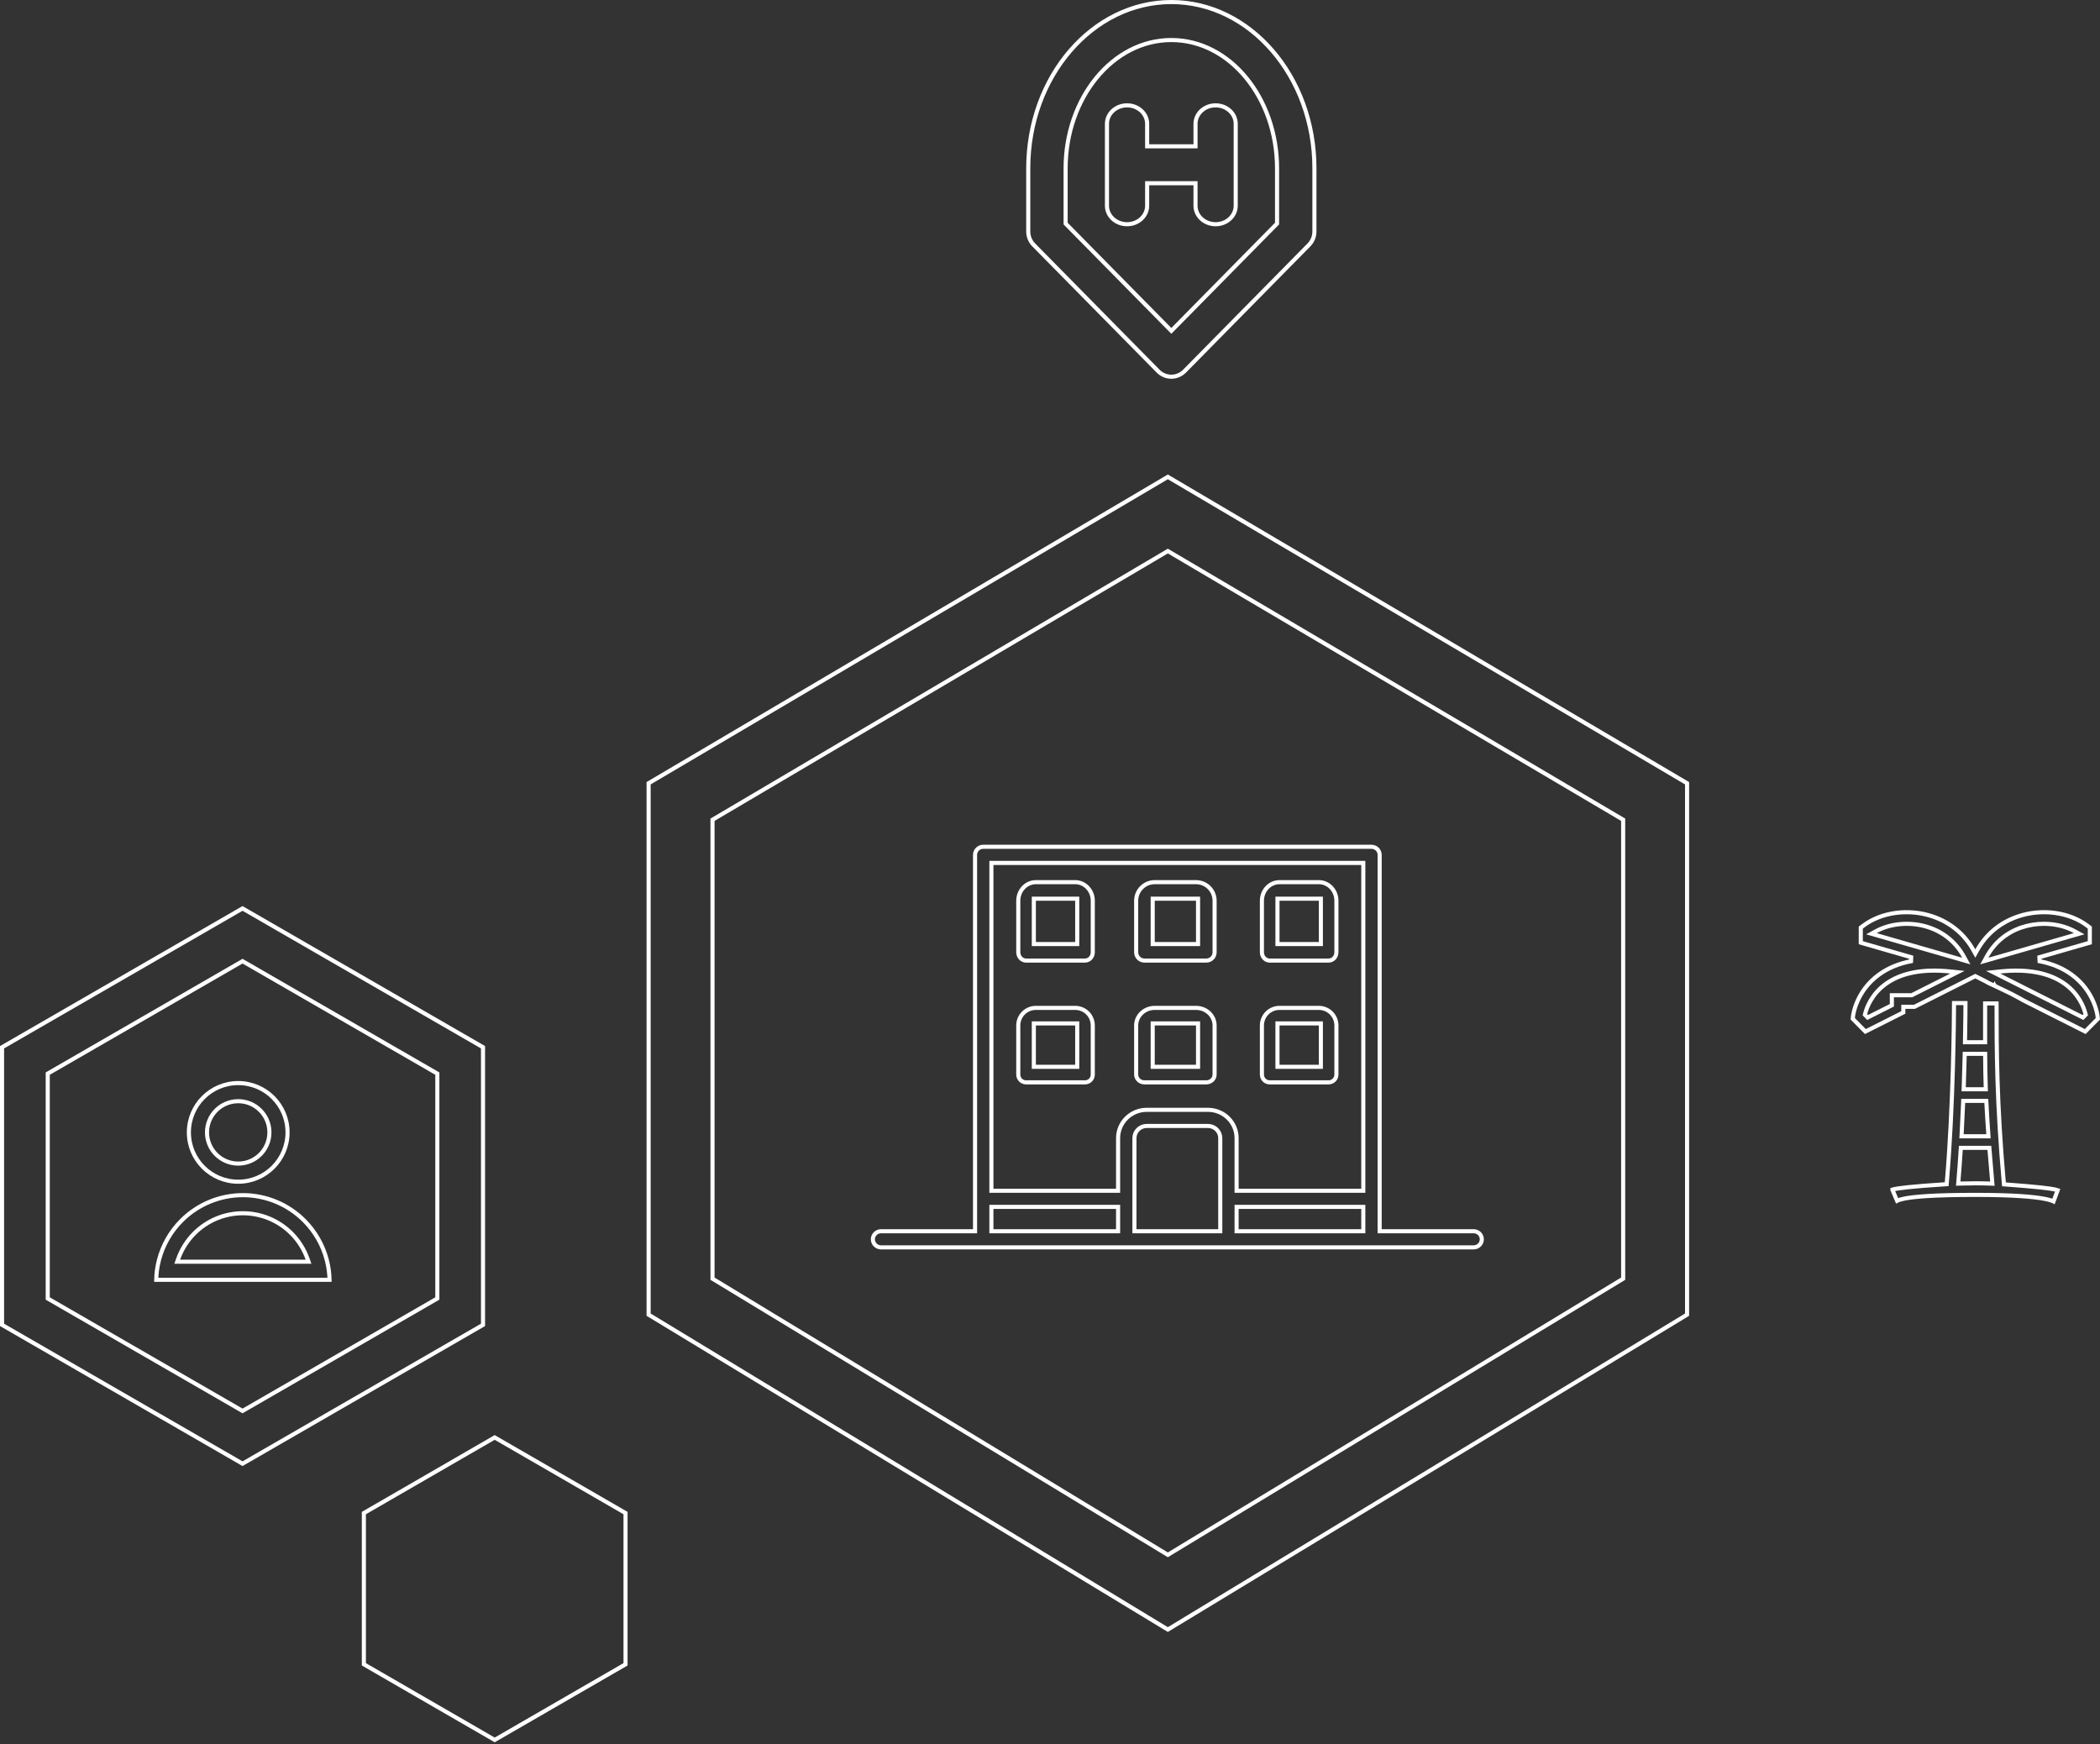 <svg width="513" height="426" viewBox="0 0 513 426" fill="none" xmlns="http://www.w3.org/2000/svg">
<rect x="0" y="0" width="513" height="426" fill="#333333" stroke="none"/>
<path fill-rule="evenodd" clip-rule="evenodd" d="M285.287 116.48L158.446 191.318V321.125L285.287 398.042L412.127 321.125V191.318L285.287 116.48ZM396.516 200.23V312.337L285.287 379.788L174.057 312.337V200.23L285.287 134.602L396.516 200.23Z" stroke="white"/>
<path d="M120.848 351.115L88.888 369.586V406.529L120.848 425L152.808 406.529V369.586L120.848 351.115Z" stroke="white"/>
<path d="M106.584 262.1L106.834 262.245V262.534V316.887V317.176L106.584 317.32L59.498 344.497L59.248 344.641L58.998 344.497L11.912 317.32L11.662 317.176V316.887V262.534V262.245L11.912 262.1L58.998 234.924L59.248 234.779L59.498 234.924L106.584 262.1ZM117.996 255.802L59.248 221.894L0.5 255.802V323.618L59.248 357.527L117.996 323.618V255.802Z" stroke="white"/>
<path d="M58.192 284.224C62.402 284.224 65.816 280.811 65.816 276.602C65.816 272.393 62.402 268.98 58.192 268.98C53.982 268.98 50.568 272.393 50.568 276.602C50.568 280.811 53.982 284.224 58.192 284.224ZM70.243 276.602C70.243 283.255 64.848 288.649 58.192 288.649C51.536 288.649 46.141 283.255 46.141 276.602C46.141 269.949 51.536 264.555 58.192 264.555C64.848 264.555 70.243 269.949 70.243 276.602Z" stroke="white"/>
<path d="M74.662 308.185H75.37L75.134 307.519C74.308 305.185 72.968 303.04 71.183 301.256C68.04 298.114 63.778 296.349 59.333 296.349C54.888 296.349 50.625 298.114 47.482 301.256C45.698 303.04 44.357 305.185 43.532 307.519L43.296 308.185H44.003H59.333L74.662 308.185ZM74.309 298.132C77.007 300.829 78.902 304.179 79.84 307.81C80.242 309.366 80.468 310.974 80.506 312.604L59.333 312.604L38.16 312.604C38.198 310.974 38.424 309.366 38.826 307.81C39.764 304.179 41.659 300.829 44.357 298.132C48.329 294.162 53.716 291.931 59.333 291.931C64.95 291.931 70.337 294.162 74.309 298.132Z" stroke="white"/>
<path d="M337.027 300.244V300.744H337.527H359.99C361.097 300.744 361.986 301.631 361.986 302.715C361.986 303.799 361.097 304.686 359.99 304.686H215.228C214.121 304.686 213.232 303.799 213.232 302.715C213.232 301.631 214.121 300.744 215.228 300.744H237.691H238.191V300.244V208.811C238.191 207.727 239.08 206.84 240.187 206.84H335.031C335.562 206.84 336.07 207.049 336.444 207.419C336.818 207.789 337.027 208.29 337.027 208.811V300.244ZM333.035 211.282V210.782H332.535H242.683H242.183V211.282V290.359V290.859H242.683H272.634H273.134V290.359V278.004C273.134 276.172 273.869 274.413 275.179 273.117C276.488 271.82 278.267 271.09 280.122 271.09H295.097C296.951 271.09 298.73 271.82 300.04 273.117C301.349 274.413 302.084 276.172 302.084 278.004V290.359V290.859H302.584H332.535H333.035V290.359V211.282ZM242.683 294.802H242.183V295.302V300.244V300.744H242.683H272.634H273.134V300.244V295.302V294.802H272.634H242.683ZM277.126 300.244V300.744H277.626H297.593H298.093V300.244V278.004C298.093 277.214 297.776 276.458 297.213 275.901C296.651 275.344 295.89 275.032 295.097 275.032H280.121C278.472 275.032 277.126 276.358 277.126 278.004V300.244ZM302.084 300.244V300.744H302.584H332.535H333.035V300.244V295.302V294.802H332.535H302.584H302.084V295.302V300.244Z" stroke="white"/>
<path d="M253.051 219.515H252.551V220.015V230.092V230.592H253.051H262.65H263.15V230.092V220.015V219.515H262.65H253.051ZM265.05 234.63H250.651C250.155 234.63 249.674 234.424 249.316 234.048C248.957 233.671 248.751 233.154 248.751 232.611V220.015C248.751 218.804 249.21 217.647 250.019 216.798C250.827 215.949 251.919 215.477 253.051 215.477H262.65C263.783 215.477 264.874 215.949 265.682 216.798C266.491 217.647 266.95 218.804 266.95 220.015V232.611C266.95 233.154 266.744 233.671 266.385 234.048C266.027 234.424 265.546 234.63 265.05 234.63Z" stroke="white"/>
<path d="M282.089 219.515H281.589V220.015V230.092V230.592H282.089H292.169H292.669V230.092V220.015V219.515H292.169H282.089ZM294.689 234.63H279.569C279.033 234.63 278.519 234.417 278.141 234.039C277.762 233.66 277.549 233.147 277.549 232.611V220.015C277.549 218.812 278.028 217.657 278.879 216.806C279.73 215.955 280.885 215.477 282.089 215.477H292.169C293.373 215.477 294.528 215.955 295.379 216.806C296.23 217.657 296.708 218.812 296.708 220.015V232.611C296.708 233.147 296.496 233.66 296.117 234.039C295.738 234.417 295.224 234.63 294.689 234.63Z" stroke="white"/>
<path d="M312.568 219.515H312.068V220.015V230.092V230.592H312.568H322.167H322.667V230.092V220.015V219.515H322.167H312.568ZM324.567 234.63H310.168C309.672 234.63 309.191 234.424 308.833 234.048C308.474 233.671 308.268 233.154 308.268 232.611V220.015C308.268 218.804 308.727 217.647 309.536 216.798C310.344 215.949 311.436 215.477 312.568 215.477H322.167C323.3 215.477 324.391 215.949 325.2 216.798C326.009 217.647 326.467 218.804 326.467 220.015V232.611C326.467 233.154 326.261 233.671 325.902 234.048C325.544 234.424 325.063 234.63 324.567 234.63Z" stroke="white"/>
<path d="M253.051 249.985H252.551V250.485V260.082V260.582H253.051H262.65H263.15V260.082V250.485V249.985H262.65H253.051ZM265.05 264.38H250.651C250.147 264.38 249.663 264.18 249.307 263.824C248.951 263.468 248.751 262.985 248.751 262.481V250.485C248.751 249.345 249.204 248.251 250.01 247.445C250.816 246.64 251.91 246.187 253.051 246.187H262.65C263.791 246.187 264.885 246.64 265.691 247.445C266.497 248.251 266.95 249.345 266.95 250.485V262.481C266.95 262.985 266.75 263.468 266.394 263.824C266.038 264.18 265.554 264.38 265.05 264.38Z" stroke="white"/>
<path d="M282.089 249.985H281.589V250.485V260.082V260.582H282.089H292.169H292.669V260.082V250.485V249.985H292.169H282.089ZM294.689 264.38H279.569C279.026 264.38 278.509 264.174 278.132 263.815C277.756 263.457 277.549 262.976 277.549 262.481V250.485C277.549 249.353 278.021 248.262 278.87 247.454C279.719 246.645 280.878 246.187 282.089 246.187H292.169C293.38 246.187 294.538 246.645 295.388 247.454C296.236 248.262 296.708 249.353 296.708 250.485V262.481C296.708 262.976 296.502 263.457 296.126 263.815C295.749 264.174 295.232 264.38 294.689 264.38Z" stroke="white"/>
<path d="M312.568 249.985H312.068V250.485V260.082V260.582H312.568H322.167H322.667V260.082V250.485V249.985H322.167H312.568ZM324.567 264.38H310.168C309.664 264.38 309.181 264.18 308.824 263.824C308.468 263.468 308.268 262.985 308.268 262.481V250.485C308.268 249.345 308.721 248.251 309.527 247.445C310.333 246.64 311.428 246.187 312.568 246.187H322.167C323.308 246.187 324.402 246.64 325.208 247.445C326.014 248.251 326.467 249.345 326.467 250.485V262.481C326.467 262.985 326.267 263.468 325.911 263.824C325.555 264.18 325.071 264.38 324.567 264.38Z" stroke="white"/>
<path d="M311.821 54.762L311.965 54.616V54.411V41.119C311.965 23.932 300.469 9.78 286.14 9.78C271.811 9.78 260.315 23.932 260.315 41.119V54.411V54.616L260.459 54.762L285.784 80.461L286.14 80.823L286.496 80.461L311.821 54.762ZM252.524 59.822L252.171 60.169L252.524 59.822C251.667 58.953 251.185 57.771 251.185 56.538V41.119C251.185 18.65 266.933 0.5 286.14 0.5C305.347 0.5 321.095 18.65 321.095 41.119V56.538C321.095 57.771 320.613 58.953 319.756 59.822L289.366 90.661C288.509 91.53 287.348 92.017 286.14 92.017C284.932 92.017 283.771 91.53 282.914 90.661L252.524 59.822Z" stroke="white"/>
<path d="M291.548 35.745H292.048V35.245V30.238C292.048 27.785 294.209 25.732 296.957 25.732C299.704 25.732 301.865 27.785 301.865 30.238V50.264C301.865 52.717 299.704 54.77 296.957 54.77C294.209 54.77 292.048 52.717 292.048 50.264V45.257V44.757H291.548H280.731H280.231V45.257V50.264C280.231 52.717 278.071 54.77 275.323 54.77C272.575 54.77 270.415 52.717 270.415 50.264V30.238C270.415 27.785 272.575 25.732 275.323 25.732C278.071 25.732 280.231 27.785 280.231 30.238V35.245V35.745H280.731H291.548Z" stroke="white"/>
<path d="M489.497 288.867L489.534 289.29L489.958 289.321C497.686 289.89 500.823 290.285 502.095 290.558C502.391 290.621 502.566 290.674 502.666 290.713L501.647 293.456C501.634 293.45 501.62 293.444 501.606 293.437C501.169 293.239 500.432 293.002 499.148 292.772C496.581 292.312 491.742 291.866 482.537 291.866C472.437 291.866 467.607 292.303 465.276 292.757C464.362 292.935 463.792 293.122 463.432 293.312L462.304 290.656C462.307 290.627 462.307 290.599 462.306 290.573C462.354 290.558 462.41 290.542 462.474 290.525C463.603 290.233 466.759 289.819 475.115 289.278L475.545 289.25L475.581 288.822C477.181 270.041 477.328 248.542 477.342 245.012H480.138C480.134 246.216 480.114 249.511 480.026 254.074L480.017 254.583H480.526H484.437H484.938L484.937 254.083C484.936 253.531 484.936 247.038 484.936 245.102H487.733C487.733 256.132 487.764 269.387 489.497 288.867ZM485.222 277.553H485.759L485.721 277.017C485.514 274.137 485.361 271.642 485.25 269.371L485.226 268.896H484.75H480.066H479.586L479.566 269.375C479.464 271.861 479.342 274.427 479.199 277.025L479.17 277.553H479.698H485.222ZM484.948 257.908L484.945 257.411H484.448H480.442H479.954L479.942 257.898C479.885 260.256 479.81 262.831 479.714 265.55L479.695 266.067H480.213H484.59H485.107L485.09 265.551C485.001 262.905 484.963 260.466 484.948 257.908ZM478.41 288.555L478.363 289.114L478.924 289.097C480.104 289.06 481.305 289.037 482.538 289.037C483.757 289.037 484.959 289.062 486.144 289.105L486.711 289.126L486.661 288.561C486.41 285.723 486.193 283.155 486.01 280.841L485.974 280.38H485.512H479.472H479.002L478.973 280.849C478.809 283.43 478.623 286.015 478.41 288.555ZM465.453 245.925H464.953V246.425V247.301L455.687 251.972L452.6 248.859L452.675 248.183L452.675 248.181C452.697 247.977 453.393 242.142 458.992 238.072C461.187 236.477 463.803 235.378 466.836 234.784L466.878 233.813L454.564 230.265V226.575L455.124 226.151L455.124 226.151C459.575 222.784 466.25 221.866 472.123 223.858L472.123 223.858C476.491 225.34 479.919 228.211 482.102 232.13L482.538 232.914L482.975 232.13C485.158 228.211 488.586 225.34 492.954 223.858L492.954 223.858C498.826 221.863 505.502 222.785 509.953 226.151L509.953 226.151L510.513 226.575V230.265L498.199 233.813L498.241 234.784C501.274 235.378 503.889 236.478 506.084 238.073C511.683 242.142 512.379 247.978 512.402 248.183L512.402 248.183L512.477 248.86L509.39 251.973L494.161 244.295C494.041 244.216 493.802 244.08 493.535 243.932C493.208 243.751 492.789 243.525 492.351 243.292C491.483 242.832 490.518 242.335 490.068 242.139C489.868 242.051 489.171 241.716 488.51 241.396C488.183 241.237 487.868 241.084 487.636 240.971L487.357 240.835L487.28 240.797L487.26 240.787L487.254 240.785L487.253 240.784L487.253 240.784L487.253 240.784L487.033 241.233L487.253 240.784L487.235 240.776L487.218 240.768L487.218 240.768L487.217 240.768L487.215 240.767L487.205 240.763L487.165 240.747C487.13 240.733 487.078 240.711 487.012 240.683C486.879 240.627 486.69 240.545 486.468 240.443C486.021 240.238 485.449 239.956 484.927 239.64L484.911 239.63L484.894 239.622L482.763 238.548L482.538 238.434L482.313 238.548L467.68 245.925H465.453ZM504.384 240.32L504.384 240.32C500.578 237.59 495.255 236.608 488.598 237.298L486.901 237.474L488.425 238.242L508.515 248.371L508.839 248.535L509.095 248.277L509.309 248.061L509.509 247.859L509.439 247.584C509.041 246.039 507.833 242.795 504.384 240.32ZM493.842 226.54L493.842 226.54C490.107 227.807 487.168 230.295 485.318 233.697L484.747 234.747L485.896 234.416L506.746 228.409L507.906 228.075L506.85 227.491C504.659 226.281 501.998 225.655 499.297 225.655C497.462 225.655 495.6 225.944 493.842 226.54ZM458.226 227.491L457.169 228.075L458.329 228.409L479.18 234.417L480.329 234.748L479.758 233.697C477.908 230.295 474.968 227.807 471.232 226.54L471.232 226.54C466.898 225.07 461.896 225.463 458.226 227.491ZM462.156 243.097H466.903H467.022L467.128 243.043L476.65 238.242L478.172 237.475L476.477 237.298C469.818 236.605 464.497 237.588 460.691 240.32C457.246 242.792 456.038 246.031 455.638 247.584L455.567 247.858L455.766 248.06L455.979 248.276L456.235 248.535L456.56 248.371L461.881 245.688L462.156 245.55V245.242V243.097Z" stroke="white"/>
</svg>
